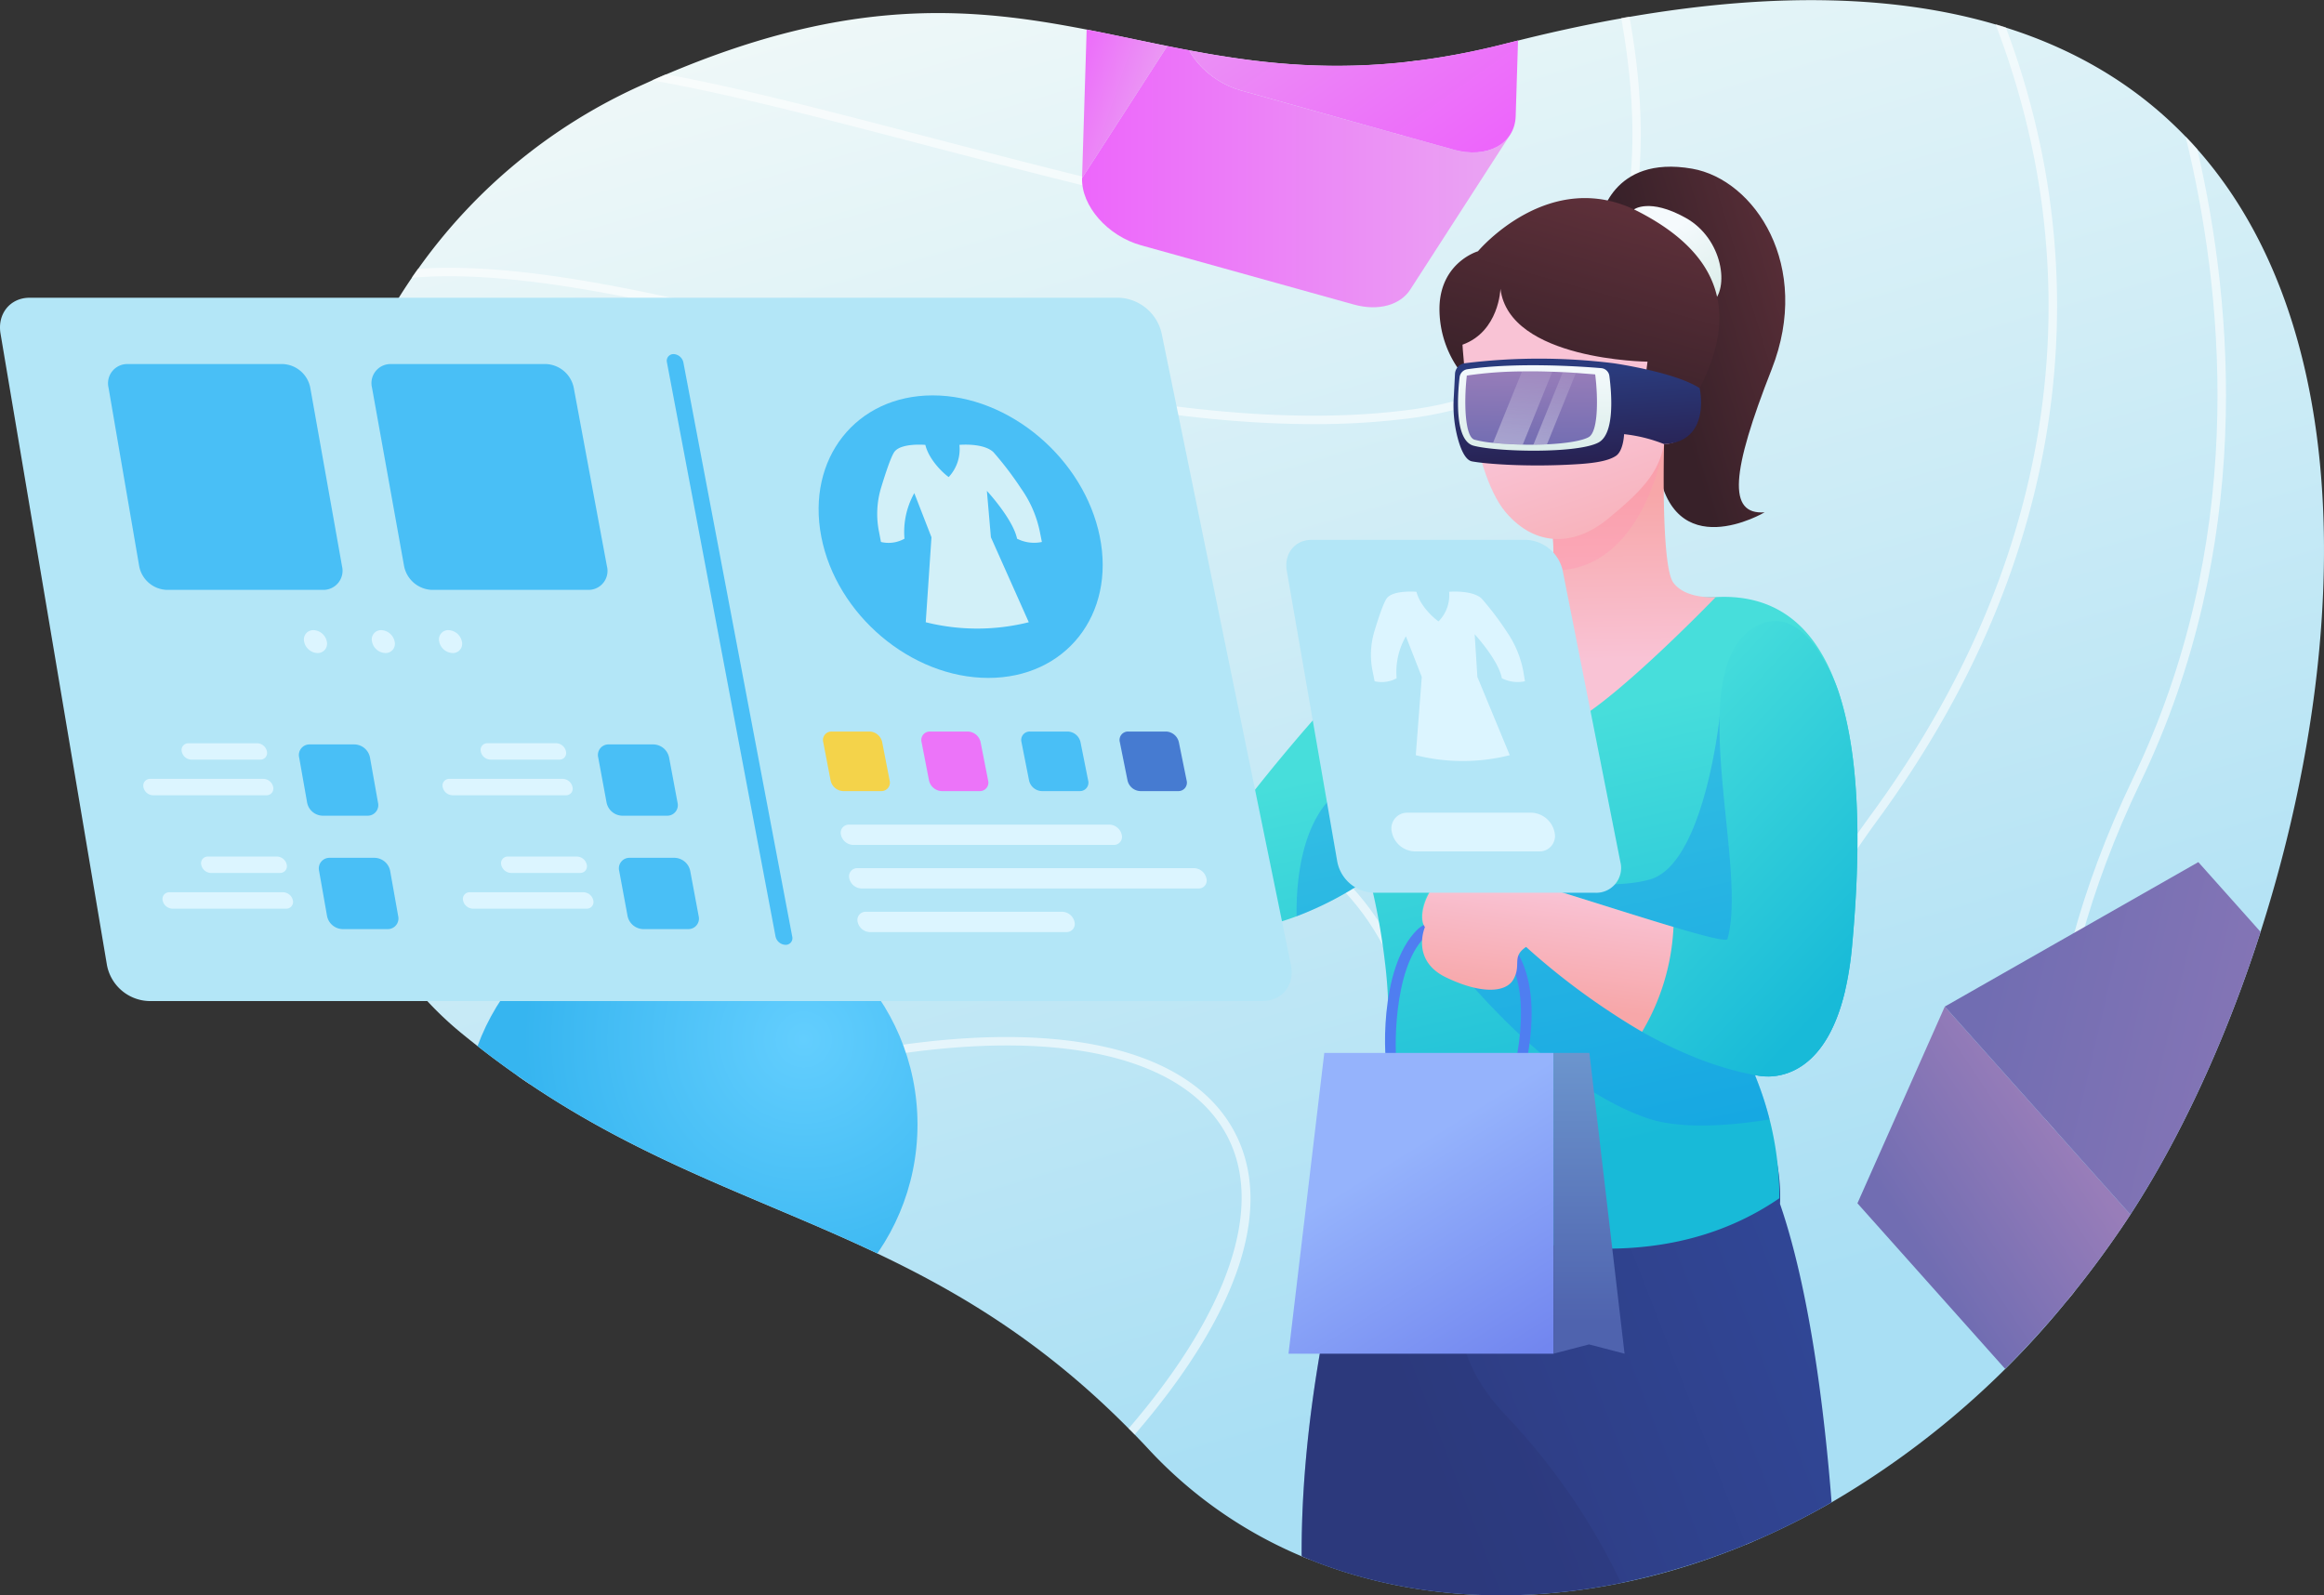 <svg xmlns="http://www.w3.org/2000/svg" xmlns:xlink="http://www.w3.org/1999/xlink" width="510.457" height="350.454" viewBox="0 0 510.457 350.454">
  <rect x="0" y="0" width="510.457" height="350.454" fill="#333333" stroke="none"/>
  <defs>
    <linearGradient id="linear-gradient" x1="0.674" y1="0.825" x2="0.365" y2="0.004" gradientUnits="objectBoundingBox">
      <stop offset="0" stop-color="#a9dff4"/>
      <stop offset="1" stop-color="#eff8f8"/>
    </linearGradient>
    <clipPath id="clip-path">
      <path id="Path_52735" data-name="Path 52735" d="M624.211,539.159c-18.232,26.7-40.252,46.643-63.484,59.981-39.413,22.618-82.36,26.286-116.4,11.856a97.344,97.344,0,0,1-33.561-23.442c-50.461-54.323-98.571-48.125-151.352-91.76s-48.9-167.474,39.578-207.83,111.729,10.912,190.3-9.311C718.412,219.645,684.761,450.452,624.211,539.159Z" transform="translate(-224.965 -269.125)"/>
    </clipPath>
    <linearGradient id="linear-gradient-2" x1="0.326" y1="0.666" x2="0.684" y2="0.323" gradientUnits="objectBoundingBox">
      <stop offset="0" stop-color="#716db2"/>
      <stop offset="1" stop-color="#987db9"/>
    </linearGradient>
    <linearGradient id="linear-gradient-3" x1="0.064" y1="0.414" x2="1.169" y2="0.632" xlink:href="#linear-gradient-2"/>
    <linearGradient id="linear-gradient-4" x1="0" y1="0.5" x2="1" y2="0.5" xlink:href="#linear-gradient-2"/>
    <radialGradient id="radial-gradient" cx="0.749" cy="0.313" r="0.617" gradientUnits="objectBoundingBox">
      <stop offset="0" stop-color="#63cefe"/>
      <stop offset="1" stop-color="#36b5f0"/>
    </radialGradient>
    <linearGradient id="linear-gradient-5" x1="0.273" y1="0.257" x2="0.799" y2="0.821" gradientUnits="objectBoundingBox">
      <stop offset="0" stop-color="#ed66fb"/>
      <stop offset="1" stop-color="#eaa6f2"/>
    </linearGradient>
    <linearGradient id="linear-gradient-6" x1="0" y1="0.5" x2="1" y2="0.5" xlink:href="#linear-gradient-5"/>
    <linearGradient id="linear-gradient-7" x1="0.838" y1="1.001" x2="0.237" y2="0.11" xlink:href="#linear-gradient-5"/>
    <linearGradient id="linear-gradient-8" x1="0.188" y1="0.556" x2="1.148" y2="0.218" gradientUnits="objectBoundingBox">
      <stop offset="0" stop-color="#2e3c82"/>
      <stop offset="1" stop-color="#31499b"/>
    </linearGradient>
    <linearGradient id="linear-gradient-9" x1="0.636" y1="0.889" x2="0.524" y2="0.389" gradientUnits="objectBoundingBox">
      <stop offset="0" stop-color="#18bad8"/>
      <stop offset="1" stop-color="#47dedb"/>
    </linearGradient>
    <linearGradient id="linear-gradient-10" x1="-0.607" y1="0.8" x2="0.805" y2="0.404" gradientUnits="objectBoundingBox">
      <stop offset="0" stop-color="#f7a7a9"/>
      <stop offset="1" stop-color="#f9c3d5"/>
    </linearGradient>
    <linearGradient id="linear-gradient-11" x1="0.924" y1="0.847" x2="0.413" y2="0.341" xlink:href="#linear-gradient-9"/>
    <linearGradient id="linear-gradient-12" x1="0.813" y1="1.069" x2="0.413" y2="0.341" gradientUnits="objectBoundingBox">
      <stop offset="0" stop-color="#7286ef"/>
      <stop offset="1" stop-color="#95b3fc"/>
    </linearGradient>
    <linearGradient id="linear-gradient-13" x1="0.5" y1="0.899" x2="0.5" y2="-0.105" gradientUnits="objectBoundingBox">
      <stop offset="0" stop-color="#4f63ae"/>
      <stop offset="1" stop-color="#6f9bd1"/>
    </linearGradient>
    <linearGradient id="linear-gradient-14" x1="0.415" y1="0.807" x2="0.549" y2="0.152" xlink:href="#linear-gradient-10"/>
    <linearGradient id="linear-gradient-15" x1="0.349" y1="0.591" x2="1.087" y2="0.157" gradientUnits="objectBoundingBox">
      <stop offset="0.005" stop-color="#382129"/>
      <stop offset="1" stop-color="#63323c"/>
    </linearGradient>
    <linearGradient id="linear-gradient-16" x1="0.783" y1="0.874" x2="0.459" y2="0.23" gradientUnits="objectBoundingBox">
      <stop offset="0.005" stop-color="#dbedea"/>
      <stop offset="1" stop-color="#f5fafd"/>
    </linearGradient>
    <linearGradient id="linear-gradient-17" x1="0.375" y1="0.887" x2="0.644" y2="0.05" xlink:href="#linear-gradient-15"/>
    <linearGradient id="linear-gradient-18" x1="0.496" y1="0.18" x2="0.503" y2="0.767" xlink:href="#linear-gradient-10"/>
    <linearGradient id="linear-gradient-19" x1="0.744" y1="1.226" x2="0.518" y2="0.506" xlink:href="#linear-gradient-10"/>
    <linearGradient id="linear-gradient-20" x1="0.591" y1="1.023" x2="0.438" y2="0.123" gradientUnits="objectBoundingBox">
      <stop offset="0.005" stop-color="#281f4e"/>
      <stop offset="1" stop-color="#2a3b7d"/>
    </linearGradient>
    <linearGradient id="linear-gradient-21" x1="0.498" y1="0.97" x2="0.502" y2="0.022" xlink:href="#linear-gradient-16"/>
    <linearGradient id="linear-gradient-22" x1="0.479" y1="1.064" x2="0.514" y2="-0.036" xlink:href="#linear-gradient-2"/>
    <linearGradient id="linear-gradient-23" x1="0.358" y1="2.038" x2="0.559" y2="-0.16" gradientUnits="objectBoundingBox">
      <stop offset="0" stop-color="#fff"/>
      <stop offset="1" stop-color="#fff" stop-opacity="0.102"/>
    </linearGradient>
    <linearGradient id="linear-gradient-24" x1="0.302" y1="2.081" x2="0.582" y2="-0.141" xlink:href="#linear-gradient-23"/>
  </defs>
  <g id="new_illustration_06" data-name="new illustration 06" transform="translate(-180.513 -269.125)">
    <path id="Path_52722" data-name="Path 52722" d="M624.2,539.152q-4.917,7.208-10.194,13.757c-.479.6-.958,1.182-1.437,1.766a190.022,190.022,0,0,1-51.838,44.458,164.118,164.118,0,0,1-17.259,8.622c-.569.24-1.153.494-1.721.719-33.141,13.712-67.361,14.625-95.667,3.218-.584-.225-1.168-.464-1.751-.7h-.015a97.286,97.286,0,0,1-33.546-23.441c-1.033-1.123-2.081-2.216-3.114-3.278-.434-.449-.868-.9-1.332-1.332-43.919-44.4-86.207-45.147-131.548-75.668-.913-.614-1.856-1.257-2.769-1.916-4.161-2.9-8.353-6.077-12.589-9.565-18.681-15.463-30.267-40.955-33.5-69.232q-.157-1.3-.269-2.6c-3.024-31.375,4.161-65.894,23.2-93.781.449-.659.913-1.317,1.377-1.961a120.721,120.721,0,0,1,48.784-40.237c.883-.389,1.751-.793,2.62-1.183,1.033-.449,2.066-.913,3.084-1.332,75.4-32.064,102.343,4.057,162.923-2.754.644-.075,1.287-.135,1.946-.24a161.153,161.153,0,0,0,19.729-3.8q13.18-3.39,25.223-5.524c.6-.12,1.212-.225,1.811-.329,32.782-5.643,59.277-4.536,80.4,1.677.763.21,1.512.449,2.26.689,16.316,5.149,29.324,13.412,39.473,23.95.883.913,1.751,1.841,2.59,2.8C692.446,360,664.184,480.563,624.2,539.152Z" transform="translate(22.098 0.007)" fill="url(#linear-gradient)"/>
    <g id="Group_71519" data-name="Group 71519" transform="translate(247.734 272.785)" opacity="0.6">
      <path id="Path_52723" data-name="Path 52723" d="M472.11,484.069c-2.769,34.055-14.864,59.412-26.271,76.237-.584-.224-1.168-.464-1.751-.7h-.015c11.3-16.586,23.412-41.764,26.166-75.683,2.829-34.7-3.323-57.9-19.355-73-23.127-21.78-68.6-27.528-139.032-17.559-35.477,5.03-64.427-1.108-86.162-18.2q-.157-1.3-.269-2.6c21.5,17.648,50.446,24.025,86.162,18.966,71.013-10.059,117.013-4.146,140.574,18.053C468.637,425.076,474.969,448.757,472.11,484.069Z" transform="translate(-225.42 -221.393)" fill="#fff"/>
      <path id="Path_52724" data-name="Path 52724" d="M392.044,508.639c-.434-.449-.868-.9-1.332-1.332,22.034-25.642,29.893-48.8,21.585-64.367-9.371-17.529-37.288-23.816-76.626-17.214a440.288,440.288,0,0,1-76.522,5.913c-.913-.614-1.856-1.257-2.769-1.916a439.991,439.991,0,0,0,78.977-5.838c40.177-6.736,68.813-.1,78.572,18.187C422.761,458.613,414.992,482.054,392.044,508.639Z" transform="translate(-210.036 -197.163)" fill="#fff"/>
      <path id="Path_52725" data-name="Path 52725" d="M469.173,447.249c-41.479,56.763-41.045,107.3-33.4,139.691A154.022,154.022,0,0,0,441.615,606c-.569.24-1.153.494-1.721.719a155.577,155.577,0,0,1-5.913-19.355c-7.769-32.767-8.2-83.886,33.7-141.218,41.509-56.778,42.392-109.319,35.836-143.418a177.442,177.442,0,0,0-8.622-30.043c.763.21,1.512.449,2.26.689a179.045,179.045,0,0,1,8.2,28.995C511.969,336.822,511.086,389.917,469.173,447.249Z" transform="translate(-123.807 -271.018)" fill="#fff"/>
      <path id="Path_52726" data-name="Path 52726" d="M501.543,430.937c-23.232,48.395-21.2,87-14.595,112.043-.479.6-.958,1.183-1.437,1.766-6.961-25.328-9.49-64.891,14.355-114.6,24.669-51.419,20.253-103.481,12.23-138.1-.225-.973-.449-1.931-.7-2.889.883.913,1.751,1.841,2.59,2.8C522.035,326.857,526.361,379.189,501.543,430.937Z" transform="translate(-98.576 -262.834)" fill="#fff"/>
      <path id="Path_52727" data-name="Path 52727" d="M502.13,334.9c-8.278,13.951-22.319,22.3-41.734,24.864a163.246,163.246,0,0,1-21.331,1.317c-34.968,0-73.258-9.43-107.732-17.933-33.86-8.338-66.193-16.316-90.413-14.221.449-.659.913-1.317,1.377-1.961,24.37-1.662,56.194,6.167,89.485,14.385,41.479,10.224,88.512,21.81,128.389,16.571,18.816-2.47,32.408-10.523,40.371-23.95,10.718-18.053,9.535-42.826,6.048-62.077.6-.12,1.212-.225,1.811-.329C511.934,291.15,513.117,316.4,502.13,334.9Z" transform="translate(-217.718 -271.57)" fill="#fff"/>
      <path id="Path_52728" data-name="Path 52728" d="M444.138,278.02c-.18,8.592-2.185,17.5-8.113,24.1-5.973,6.661-15.119,10-27.289,10a99.133,99.133,0,0,1-22.663-2.994c-19.011-4.506-36.15-8.981-51.254-12.918-22.513-5.883-41.524-10.838-58.649-13.861,1.033-.449,2.066-.913,3.084-1.332,16.481,3.069,34.683,7.814,56.029,13.382,15.1,3.952,32.213,8.413,51.209,12.918,23.172,5.494,39.369,3.323,48.125-6.437,5.464-6.092,7.365-14.445,7.559-22.618C442.835,278.185,443.479,278.11,444.138,278.02Z" transform="translate(-200.202 -268.365)" fill="#fff"/>
    </g>
    <g id="Group_71529" data-name="Group 71529" transform="translate(247.054 269.125)">
      <g id="Group_71528" data-name="Group 71528" clip-path="url(#clip-path)">
        <g id="Group_71524" data-name="Group 71524" transform="translate(341.436 189.381)">
          <g id="Group_71523" data-name="Group 71523">
            <g id="Group_71520" data-name="Group 71520" transform="translate(0 31.734)">
              <path id="Path_52729" data-name="Path 52729" d="M504.628,517.866l-51.568-57.81,19.19-43.216,51.568,57.81Z" transform="translate(-453.06 -416.84)" fill="url(#linear-gradient-2)"/>
            </g>
            <g id="Group_71521" data-name="Group 71521" transform="translate(19.19)">
              <path id="Path_52730" data-name="Path 52730" d="M517.448,485.185l-51.568-57.81,55.685-31.734,51.568,57.8Z" transform="translate(-465.88 -395.64)" fill="url(#linear-gradient-3)"/>
            </g>
            <g id="Group_71522" data-name="Group 71522" transform="translate(51.568 57.795)">
              <path id="Path_52731" data-name="Path 52731" d="M562.385,434.25l-19.19,43.216L487.51,509.215,506.7,466Z" transform="translate(-487.51 -434.25)" fill="url(#linear-gradient-4)"/>
            </g>
          </g>
        </g>
        <circle id="Ellipse_1021" data-name="Ellipse 1021" cx="49.847" cy="49.847" r="49.847" transform="translate(35.289 197.18)" fill="url(#radial-gradient)"/>
        <g id="Group_71527" data-name="Group 71527" transform="translate(171.128 -41.662)">
          <g id="Group_71526" data-name="Group 71526">
            <path id="Path_52732" data-name="Path 52732" d="M341.715,277.89a7.822,7.822,0,0,0-1.228,4.087l-1.2,38.815,21.945-34.01,1.2-38.815a7.822,7.822,0,0,1,1.228-4.087Z" transform="translate(-339.285 -240.007)" fill="url(#linear-gradient-5)"/>
            <path id="Path_52733" data-name="Path 52733" d="M420.9,300.308,374.184,287.3c-7.35-2.051-13.143-8.652-12.948-14.759l-21.945,34.01c-.195,6.107,5.6,12.709,12.948,14.759l46.718,13.008c5.464,1.527,10.239.09,12.409-3.263l21.945-34.01C431.142,300.4,426.366,301.834,420.9,300.308Z" transform="translate(-339.287 -225.766)" fill="url(#linear-gradient-6)"/>
            <g id="Group_71525" data-name="Group 71525" transform="translate(21.945)">
              <path id="Path_52734" data-name="Path 52734" d="M415.5,254.91c7.35,2.051,13.143,8.652,12.948,14.759l-1.2,38.815c-.195,6.107-6.287,9.4-13.637,7.35L366.9,302.826c-7.35-2.051-13.143-8.652-12.948-14.759l1.2-38.815c.195-6.107,6.287-9.4,13.637-7.35Z" transform="translate(-353.947 -241.293)" fill="url(#linear-gradient-7)"/>
            </g>
          </g>
        </g>
      </g>
    </g>
    <g id="Group_71538" data-name="Group 71538" transform="translate(412.374 305.743)">
      <g id="Group_71530" data-name="Group 71530" transform="translate(54.04 210.409)">
        <path id="Path_52736" data-name="Path 52736" d="M487.91,517.138a155.424,155.424,0,0,1-46.239,17.723c-24.834,5.06-49.173,3.024-70.16-5.868-.21-39.264,11.376-77.091,11.376-77.091v-.12A31.317,31.317,0,0,1,388.2,434.15a101.819,101.819,0,0,0,37.737,9.191c27.738,1.317,47.212-9.191,47.212-9.191,4.117,8.158,3.428,17.424,3.428,17.424C483.105,470.54,486.338,497.05,487.91,517.138Z" transform="translate(-371.508 -434.15)" fill="url(#linear-gradient-8)"/>
        <path id="Path_52737" data-name="Path 52737" d="M441.671,534.862c-24.834,5.06-49.173,3.024-70.16-5.868-.21-39.264,11.376-77.091,11.376-77.091v-.12A31.317,31.317,0,0,1,388.2,434.15a101.819,101.819,0,0,0,37.737,9.191l.03.015a57.675,57.675,0,0,0-15,16.212c-5.958,10.089-8.5,23.921,5.524,38.605A142.828,142.828,0,0,1,441.671,534.862Z" transform="translate(-371.508 -434.15)" fill="#29316d" opacity="0.25"/>
      </g>
      <g id="Group_71535" data-name="Group 71535" transform="translate(0 56.001)">
        <g id="Group_71531" data-name="Group 71531" transform="translate(0.008)">
          <path id="Path_52738" data-name="Path 52738" d="M510.352,446.187a72.351,72.351,0,0,1-1.512,9.715c-3.757,16.062-11.99,18.771-16.571,18.936-.015.015-.045.015-.045,0a11.073,11.073,0,0,1-3.173-.3.055.055,0,0,0-.045-.015l.419,1.078a71.494,71.494,0,0,1,2.8,8.682A70.2,70.2,0,0,1,494.38,501.6c-12.005,8.233-25.283,11.077-37.917,11.077-28.441,0-53.619-14.43-53.619-14.43s3.2-7.335,5.239-26.825a100.9,100.9,0,0,0-.344-21.675,141.1,141.1,0,0,0-2.485-14.655c-.554-2.44-.943-3.847-.943-3.847a2.317,2.317,0,0,1-.359.24,74.028,74.028,0,0,1-15.613,8.173c-6.3,2.365-13.7,3.952-20.7,2.649-7.8-1.452-13.951-16.2-18.337-31.869a331.913,331.913,0,0,1-8.023-39.009c-5.074-3.188-7.844-21.091-4.206-26.63,3.637-5.524,11.346-14.984,14.116-13.682s1.467,25.672,1.467,25.672,8.577-14.31,9.445-7.9-5.239,18.068-5.239,18.068a191.213,191.213,0,0,0,11.826,29.294,186.273,186.273,0,0,0,9.58,16.81s23.427-30.267,36.674-38.276,21.675-4.625,21.675-4.625l43.8-.614c14.116-.763,22.2,7.395,26.555,19.654.24.644.359,1.018.359,1.018C512.552,405.831,512.059,427.641,510.352,446.187Z" transform="translate(-335.412 -330.999)" fill="url(#linear-gradient-9)"/>
          <path id="Path_52739" data-name="Path 52739" d="M389.35,393.865c-3.757,8.1-3.682,13.891-2.964,17.289a74.026,74.026,0,0,1-15.613,8.173c-.12-7.155.868-20.672,8.981-27.318a59.785,59.785,0,0,0,16-20.088S395.756,380.078,389.35,393.865Z" transform="translate(-317.846 -310.665)" fill="#1688f5" opacity="0.36"/>
          <path id="Path_52740" data-name="Path 52740" d="M481.914,434.416c-3.757,16.062-11.99,18.771-16.571,18.936-.015.015-.045.015-.045,0a11.073,11.073,0,0,1-3.173-.3.055.055,0,0,0-.045-.015l.419,1.078a71.493,71.493,0,0,1,2.8,8.682c-8.1,1.317-19.43,2.35-27.094-.344-25.612-9.026-48.6-41.913-48.6-41.913l11.99-12.769s25.567,5.778,37.5,2.29,15.253-35.821,15.253-35.821Z" transform="translate(-308.486 -309.512)" fill="#1688f5" opacity="0.36"/>
        </g>
        <g id="Group_71534" data-name="Group 71534" transform="translate(0 0)">
          <path id="Path_52741" data-name="Path 52741" d="M368.673,396.251a39.038,39.038,0,0,1-19.385,14.191,333.028,333.028,0,0,1-8.008-39.009c-5.089-3.188-7.844-21.091-4.221-26.63s11.346-14.984,14.116-13.682,1.467,25.657,1.467,25.657,8.577-14.31,9.46-7.9-5.239,18.068-5.239,18.068A191.61,191.61,0,0,0,368.673,396.251Z" transform="translate(-335.407 -330.999)" fill="url(#linear-gradient-10)"/>
          <g id="Group_71533" data-name="Group 71533" transform="translate(51.154 43.799)">
            <path id="Path_52742" data-name="Path 52742" d="M483.65,431.663c-2.275,24.759-12.694,28.441-18.083,28.651a.028.028,0,0,1-.045,0,20.866,20.866,0,0,1-3.173-.3A.055.055,0,0,0,462.3,460c-8.772-1.587-17.364-5.329-24.789-9.505-13.547-7.589-25.852-21.75-25.852-21.75-1.317,2.38-3.578-.15-4.176.09.419-.135-2.59,3.623-2.335,6.407.284,3.2-1.647,4.566-9.505.778s-5.823-8.532-5.823-8.532c-2.53-3.1,1.961-13.592,9.894-13.1,5,.3,29.624,8.607,44.7,13.068,6.781,2.021,11.631,3.263,11.87,2.65,4.655-16.3-10.284-59.667,6.317-68.693,9.79-5.314,16.122,9.206,17.678,13.248.24.644.359,1.018.359,1.018C485.866,391.292,485.357,413.117,483.65,431.663Z" transform="translate(-359.871 -360.258)" fill="url(#linear-gradient-11)"/>
            <g id="Group_71532" data-name="Group 71532" transform="translate(0 65.148)">
              <path id="Path_52743" data-name="Path 52743" d="M384.292,437.266c-.718-1.078-2.126-22.3,6.541-30.836,2.6-2.56,10-4.072,16.152-.7,4.745,2.6,12.035,10.1,7.559,31.136l-2.275-.479c3.084-14.505.808-24.654-6.392-28.606-5.06-2.769-11.406-1.647-13.4.314-7.185,7.1-6.631,26.091-6.107,28.142l-.823.21Z" transform="translate(-362.542 -403.78)" fill="#4f7ef1"/>
              <path id="Path_52744" data-name="Path 52744" d="M427.78,489.713h-58.2l7.859-66.073H427.78Z" transform="translate(-369.58 -393.912)" fill="url(#linear-gradient-12)"/>
              <path id="Path_52745" data-name="Path 52745" d="M408.46,423.64h7.889l7.724,66.073-7.8-2.036-7.814,2.036Z" transform="translate(-350.26 -393.912)" fill="url(#linear-gradient-13)"/>
            </g>
            <path id="Path_52746" data-name="Path 52746" d="M444.407,409.5a49.294,49.294,0,0,1-6.9,23.022,154.03,154.03,0,0,1-25.477-18.636c-3.293,2.23-.928,3.877-2.814,7.185-1.6,2.784-6.886,3.293-14.745-.479s-4.655-11.062-4.655-11.062c-2.23-3.009,1.961-13.592,9.895-13.1C404.709,396.72,429.333,405.028,444.407,409.5Z" transform="translate(-359.846 -342.29)" fill="url(#linear-gradient-14)"/>
          </g>
        </g>
      </g>
      <g id="Group_71537" data-name="Group 71537" transform="translate(84.303)">
        <path id="Path_52747" data-name="Path 52747" d="M415.33,305.282s2.365-14.355,20.178-11.257c13.727,2.4,26.39,21.346,17.469,44.054s-9.7,32.019-1.557,31.435c0,0-20.418,12.11-23.5-10.493S415.33,305.282,415.33,305.282Z" transform="translate(-379.996 -293.587)" fill="url(#linear-gradient-15)"/>
        <path id="Path_52748" data-name="Path 52748" d="M420.27,300.108s3.383-2.575,11.317,1.826c8.338,4.61,9.7,15.792,5.778,18.726C432.35,324.4,420.27,300.108,420.27,300.108Z" transform="translate(-377.541 -290.719)" fill="url(#linear-gradient-16)"/>
        <path id="Path_52749" data-name="Path 52749" d="M397.465,337.721a22.921,22.921,0,0,1-5.718-15.912c.434-9.61,8.443-11.93,8.443-11.93s15.718-18.771,35.222-8.727c25.822,13.293,19.5,32.288,6.407,49.907H405.145Z" transform="translate(-391.725 -291.298)" fill="url(#linear-gradient-17)"/>
        <path id="Path_52750" data-name="Path 52750" d="M447.535,367.906s-23.292,24.16-32.737,28.082-13.248-27.633-13.248-27.633,8.308,1.6,9.76-4.955c.1-.449.18-.9.254-1.332a32.555,32.555,0,0,0-.554-11.9L436.188,334.3s-.733,26.645,2.021,30.417C440.993,368.489,447.535,367.906,447.535,367.906Z" transform="translate(-386.843 -273.357)" fill="url(#linear-gradient-18)"/>
        <path id="Path_52751" data-name="Path 52751" d="M433.063,334.29s-4.251,28.2-24.639,27.767a32.555,32.555,0,0,0-.554-11.9Z" transform="translate(-383.703 -273.362)" fill="#ff97b2" opacity="0.4"/>
        <path id="Path_52752" data-name="Path 52752" d="M395.11,323.785s1.5,27.393,9.505,36.824c6.556,7.709,15.134,7.425,22.409,1.452s11.212-10.044,12.364-16.451c0,0,5.194.24,6.931-5.868,1.751-6.107-5.434-7.769-7.47,0,0,0-4.655-2.425-3.1-12.23,0,0-30.372-.284-32.3-16C403.448,311.51,403.163,320.881,395.11,323.785Z" transform="translate(-390.044 -284.682)" fill="url(#linear-gradient-19)"/>
        <path id="Path_52753" data-name="Path 52753" d="M428.92,322.766s13.487,1.916,18.936,5.479c0,0,2.68,11.766-7.8,12.29a33.283,33.283,0,0,0-8.8-2.185s-.12,3.637-1.781,4.76c-1.467.988-4.027,1.527-7.964,1.8-10.927.734-20.538,0-23.666-.584-1.422-.269-2.425-2.545-3.084-4.94a27.937,27.937,0,0,1-.913-9.116l.269-5.179a2.489,2.489,0,0,1,1.736-2.23h0a2.473,2.473,0,0,1,.479-.1A132.608,132.608,0,0,1,428.92,322.766Z" transform="translate(-390.697 -279.592)" fill="url(#linear-gradient-20)"/>
        <path id="Path_52754" data-name="Path 52754" d="M425.9,323.362c-4.6-.389-18.472-1.332-29.4.24a2.019,2.019,0,0,0-1.706,1.8c-.449,3.907-1.153,13.876,3.084,15,5.284,1.392,22.8,1.751,27.423-.7,3.667-1.946,2.874-10.942,2.4-14.625A1.975,1.975,0,0,0,425.9,323.362Z" transform="translate(-390.371 -279.109)" fill="url(#linear-gradient-21)"/>
        <path id="Path_52755" data-name="Path 52755" d="M424.094,324.653l-.045-.359-.344-.03c-.973-.075-2.29-.18-3.862-.3-.883-.06-1.856-.12-2.889-.165-.748-.03-1.512-.075-2.32-.09-1.6-.06-3.278-.09-5.015-.09-.554,0-1.093,0-1.632.015a85.463,85.463,0,0,0-11.811.868l-.329.045-.03.344c-.584,5.314-.434,13.113,1.721,13.742a23.926,23.926,0,0,0,4.087.689c1.916.21,4.191.344,6.526.389.539.03,1.078.03,1.632.03.239,0,.494,0,.719-.015,1.033,0,2.036-.03,2.979-.075,4.4-.21,7.769-.793,9.176-1.6C424.753,336.793,424.663,329.353,424.094,324.653Z" transform="translate(-389.838 -278.664)" fill="url(#linear-gradient-22)"/>
        <g id="Group_71536" data-name="Group 71536" transform="translate(11.788 44.941)" opacity="0.64">
          <path id="Path_52756" data-name="Path 52756" d="M412.608,323.7l-6.482,16c-2.335-.03-4.61-.18-6.526-.389l6.362-15.688c.539-.015,1.078-.015,1.632-.015C409.315,323.61,411.006,323.64,412.608,323.7Z" transform="translate(-399.6 -323.61)" fill="url(#linear-gradient-23)"/>
          <path id="Path_52757" data-name="Path 52757" d="M414.861,323.89,408.5,339.577c-.943.045-1.946.075-2.979.075l6.452-15.912C413.02,323.77,413.978,323.83,414.861,323.89Z" transform="translate(-396.658 -323.545)" fill="url(#linear-gradient-24)"/>
        </g>
      </g>
    </g>
    <g id="Group_71554" data-name="Group 71554" transform="translate(180.513 334.532)">
      <g id="Group_71539" data-name="Group 71539" transform="translate(282.532 53.185)">
        <path id="Path_52758" data-name="Path 52758" d="M437.146,425.875H388.436a8.433,8.433,0,0,1-7.979-6.811l-11.092-63.9c-.659-3.757,1.766-6.811,5.419-6.811h47.242a8.6,8.6,0,0,1,7.949,6.811l12.649,63.9A5.454,5.454,0,0,1,437.146,425.875Z" transform="translate(-369.258 -348.35)" fill="#b3e6f7"/>
        <path id="Path_52759" data-name="Path 52759" d="M411.6,364.892a66.152,66.152,0,0,0-5.613-7.425c-2.1-1.931-7.14-1.482-7.14-1.482a8.168,8.168,0,0,1-2.32,6.5c-.853-.539-4.057-3.308-4.85-6.5,0,0-5.209-.449-6.556,1.482-.748,1.078-1.886,4.536-2.754,7.425a17.885,17.885,0,0,0-.284,8.742l.4,2.006a6.782,6.782,0,0,0,4.835-.659,15.747,15.747,0,0,1,2.036-9.221l3.488,8.937-1.317,17.184a42.187,42.187,0,0,0,20.642,0l-7.11-17.184-.6-9.386s5.239,5.673,5.973,9.67a7.681,7.681,0,0,0,5.075.659l-.329-2.006A22.562,22.562,0,0,0,411.6,364.892Z" transform="translate(-363.086 -344.579)" fill="#dcf5ff"/>
        <path id="Path_52760" data-name="Path 52760" d="M417.081,396.892H389.762a5.3,5.3,0,0,1-5-4.251h0a3.451,3.451,0,0,1,3.458-4.251h27.229a5.38,5.38,0,0,1,5.045,4.251h0A3.39,3.39,0,0,1,417.081,396.892Z" transform="translate(-361.587 -328.454)" fill="#dcf5ff"/>
      </g>
      <g id="Group_71553" data-name="Group 71553">
        <path id="Path_52761" data-name="Path 52761" d="M457.795,467.315H213.2a9.694,9.694,0,0,1-9.191-7.874L180.628,320.694c-.733-4.341,2.126-7.874,6.377-7.874H426.36a10.053,10.053,0,0,1,9.311,7.874l28.4,138.748C464.935,463.8,462.136,467.315,457.795,467.315Z" transform="translate(-180.513 -312.82)" fill="#b3e6f7"/>
        <g id="Group_71552" data-name="Group 71552" transform="translate(23.762 12.379)">
          <path id="Path_52762" data-name="Path 52762" d="M304.422,450.857h0a2.325,2.325,0,0,1-2.185-1.841L278.391,322.931a1.468,1.468,0,0,1,1.452-1.841h0A2.306,2.306,0,0,1,282,322.931L305.9,449.015A1.467,1.467,0,0,1,304.422,450.857Z" transform="translate(-155.657 -321.09)" fill="#49bff6"/>
          <g id="Group_71547" data-name="Group 71547" transform="translate(0 2.186)">
            <g id="Group_71540" data-name="Group 71540">
              <path id="Path_52763" data-name="Path 52763" d="M248.241,372.157h34.324a4.166,4.166,0,0,0,4.161-5.194l-7.29-39.219a6.486,6.486,0,0,0-6.062-5.194H239.289a4.186,4.186,0,0,0-4.161,5.194l7.05,39.219A6.475,6.475,0,0,0,248.241,372.157Z" transform="translate(-177.179 -322.55)" fill="#49bff6"/>
              <path id="Path_52764" data-name="Path 52764" d="M209.22,372.157h34.324a4.207,4.207,0,0,0,4.206-5.194l-6.976-39.219a6.411,6.411,0,0,0-6.018-5.194H200.672a4.221,4.221,0,0,0-4.206,5.194l6.736,39.219A6.4,6.4,0,0,0,209.22,372.157Z" transform="translate(-196.388 -322.55)" fill="#49bff6"/>
            </g>
            <g id="Group_71541" data-name="Group 71541" transform="translate(43.002 58.454)">
              <path id="Path_52765" data-name="Path 52765" d="M244.974,364.115a3.136,3.136,0,0,0,2.949,2.515,2.029,2.029,0,0,0,2.036-2.515,3.136,3.136,0,0,0-2.949-2.515A2.029,2.029,0,0,0,244.974,364.115Z" transform="translate(-215.267 -361.6)" fill="#dcf5ff"/>
              <path id="Path_52766" data-name="Path 52766" d="M235.113,364.115a3.119,3.119,0,0,0,2.934,2.515,2.029,2.029,0,0,0,2.036-2.515,3.119,3.119,0,0,0-2.934-2.515A2.036,2.036,0,0,0,235.113,364.115Z" transform="translate(-220.166 -361.6)" fill="#dcf5ff"/>
              <path id="Path_52767" data-name="Path 52767" d="M225.153,364.115a3.106,3.106,0,0,0,2.934,2.515,2.046,2.046,0,0,0,2.051-2.515A3.106,3.106,0,0,0,227.2,361.6,2.045,2.045,0,0,0,225.153,364.115Z" transform="translate(-225.115 -361.6)" fill="#dcf5ff"/>
            </g>
            <g id="Group_71546" data-name="Group 71546" transform="translate(7.718 83.303)">
              <g id="Group_71542" data-name="Group 71542" transform="translate(70.2 24.894)">
                <path id="Path_52768" data-name="Path 52768" d="M276.611,410.668h9.909a2.308,2.308,0,0,0,2.32-2.859l-1.856-9.939a3.6,3.6,0,0,0-3.383-2.859h-9.895a2.308,2.308,0,0,0-2.32,2.859l1.841,9.939A3.6,3.6,0,0,0,276.611,410.668Z" transform="translate(-237.063 -394.741)" fill="#49bff6"/>
                <path id="Path_52769" data-name="Path 52769" d="M256.2,398.423h15.194a1.459,1.459,0,0,0,1.467-1.8h0a2.262,2.262,0,0,0-2.126-1.8H255.537a1.459,1.459,0,0,0-1.467,1.8h0A2.275,2.275,0,0,0,256.2,398.423Z" transform="translate(-245.658 -394.83)" fill="#dcf5ff"/>
                <path id="Path_52770" data-name="Path 52770" d="M250.6,403.663h25.013a1.459,1.459,0,0,0,1.467-1.8h0a2.262,2.262,0,0,0-2.126-1.8H249.937a1.459,1.459,0,0,0-1.467,1.8h0A2.262,2.262,0,0,0,250.6,403.663Z" transform="translate(-248.44 -392.226)" fill="#dcf5ff"/>
              </g>
              <g id="Group_71543" data-name="Group 71543" transform="translate(65.725)">
                <path id="Path_52771" data-name="Path 52771" d="M273.53,394.028h9.88a2.314,2.314,0,0,0,2.32-2.859l-1.856-9.939a3.6,3.6,0,0,0-3.383-2.859h-9.865a2.314,2.314,0,0,0-2.32,2.859l1.841,9.939A3.6,3.6,0,0,0,273.53,394.028Z" transform="translate(-234.117 -378.116)" fill="#49bff6"/>
                <path id="Path_52772" data-name="Path 52772" d="M253.18,381.793h15.149a1.443,1.443,0,0,0,1.452-1.8h0a2.259,2.259,0,0,0-2.111-1.8H252.537a1.459,1.459,0,0,0-1.467,1.8h0A2.232,2.232,0,0,0,253.18,381.793Z" transform="translate(-242.673 -378.2)" fill="#dcf5ff"/>
                <path id="Path_52773" data-name="Path 52773" d="M247.605,387.023h24.938a1.443,1.443,0,0,0,1.452-1.8h0a2.262,2.262,0,0,0-2.126-1.8H246.947a1.459,1.459,0,0,0-1.467,1.8h0A2.262,2.262,0,0,0,247.605,387.023Z" transform="translate(-245.45 -375.601)" fill="#dcf5ff"/>
              </g>
              <g id="Group_71544" data-name="Group 71544" transform="translate(4.217 24.894)">
                <path id="Path_52774" data-name="Path 52774" d="M232.465,410.668h9.909a2.333,2.333,0,0,0,2.35-2.859l-1.766-9.939a3.555,3.555,0,0,0-3.368-2.859H229.7a2.333,2.333,0,0,0-2.35,2.859l1.751,9.939A3.57,3.57,0,0,0,232.465,410.668Z" transform="translate(-192.962 -394.741)" fill="#49bff6"/>
                <path id="Path_52775" data-name="Path 52775" d="M212.16,398.423h15.194a1.475,1.475,0,0,0,1.482-1.8h0a2.245,2.245,0,0,0-2.111-1.8H211.532a1.469,1.469,0,0,0-1.482,1.8h0A2.219,2.219,0,0,0,212.16,398.423Z" transform="translate(-201.548 -394.83)" fill="#dcf5ff"/>
                <path id="Path_52776" data-name="Path 52776" d="M206.5,403.663h25.013a1.469,1.469,0,0,0,1.482-1.8h0a2.245,2.245,0,0,0-2.111-1.8H205.872a1.469,1.469,0,0,0-1.482,1.8h0A2.246,2.246,0,0,0,206.5,403.663Z" transform="translate(-204.361 -392.226)" fill="#dcf5ff"/>
              </g>
              <g id="Group_71545" data-name="Group 71545">
                <path id="Path_52777" data-name="Path 52777" d="M229.53,394.028h9.88a2.324,2.324,0,0,0,2.335-2.859l-1.766-9.939a3.551,3.551,0,0,0-3.353-2.859h-9.865a2.324,2.324,0,0,0-2.335,2.859l1.751,9.939A3.551,3.551,0,0,0,229.53,394.028Z" transform="translate(-190.196 -378.116)" fill="#49bff6"/>
                <path id="Path_52778" data-name="Path 52778" d="M209.284,381.793h15.149A1.459,1.459,0,0,0,225.9,380h0a2.229,2.229,0,0,0-2.1-1.8H208.67a1.475,1.475,0,0,0-1.482,1.8h0A2.216,2.216,0,0,0,209.284,381.793Z" transform="translate(-198.751 -378.2)" fill="#dcf5ff"/>
                <path id="Path_52779" data-name="Path 52779" d="M203.649,387.023h24.938a1.475,1.475,0,0,0,1.482-1.8h0a2.229,2.229,0,0,0-2.1-1.8H203.05a1.475,1.475,0,0,0-1.482,1.8h0A2.2,2.2,0,0,0,203.649,387.023Z" transform="translate(-201.543 -375.601)" fill="#dcf5ff"/>
              </g>
            </g>
          </g>
          <g id="Group_71551" data-name="Group 71551" transform="translate(156.036 9.071)">
            <path id="Path_52780" data-name="Path 52780" d="M362.394,358.181c3.458,17.14-7.5,31.031-24.474,31.031s-33.4-13.891-36.7-31.031,7.649-31.031,24.474-31.031C342.5,327.15,358.936,341.041,362.394,358.181Z" transform="translate(-300.626 -327.15)" fill="#49bff6"/>
            <g id="Group_71549" data-name="Group 71549" transform="translate(0.982 73.842)">
              <path id="Path_52781" data-name="Path 52781" d="M314.047,389.563h-8.353a2.944,2.944,0,0,1-2.754-2.335l-1.617-8.413a1.866,1.866,0,0,1,1.856-2.335h8.338a2.944,2.944,0,0,1,2.754,2.335l1.632,8.413A1.86,1.86,0,0,1,314.047,389.563Z" transform="translate(-301.282 -376.48)" fill="#f4d34a"/>
              <path id="Path_52782" data-name="Path 52782" d="M328.509,389.563h-8.353a2.974,2.974,0,0,1-2.769-2.335l-1.632-8.413a1.86,1.86,0,0,1,1.856-2.335h8.338a2.974,2.974,0,0,1,2.769,2.335l1.647,8.413A1.854,1.854,0,0,1,328.509,389.563Z" transform="translate(-294.113 -376.48)" fill="#ec74f9"/>
              <path id="Path_52783" data-name="Path 52783" d="M343.2,389.563h-8.353a2.974,2.974,0,0,1-2.769-2.335l-1.662-8.413a1.854,1.854,0,0,1,1.856-2.335h8.338a2.974,2.974,0,0,1,2.769,2.335l1.677,8.413A1.854,1.854,0,0,1,343.2,389.563Z" transform="translate(-286.829 -376.48)" fill="#49bff6"/>
              <g id="Group_71548" data-name="Group 71548" transform="translate(65.14)">
                <path id="Path_52784" data-name="Path 52784" d="M357.674,389.563h-8.353a2.991,2.991,0,0,1-2.784-2.335l-1.691-8.413a1.851,1.851,0,0,1,1.841-2.335h8.338a3,3,0,0,1,2.784,2.335l1.706,8.413A1.851,1.851,0,0,1,357.674,389.563Z" transform="translate(-344.799 -376.48)" fill="#467bd1"/>
              </g>
            </g>
            <g id="Group_71550" data-name="Group 71550" transform="translate(4.873 94.29)">
              <path id="Path_52785" data-name="Path 52785" d="M363.83,394.6H306.574a2.833,2.833,0,0,1-2.65-2.23h0a1.785,1.785,0,0,1,1.781-2.23h57.227a2.864,2.864,0,0,1,2.664,2.23h0A1.776,1.776,0,0,1,363.83,394.6Z" transform="translate(-303.882 -390.14)" fill="#dcf5ff"/>
              <path id="Path_52786" data-name="Path 52786" d="M352.224,407.391h-43.2a2.833,2.833,0,0,1-2.65-2.23h0a1.788,1.788,0,0,1,1.8-2.23h43.171a2.85,2.85,0,0,1,2.664,2.23h0A1.779,1.779,0,0,1,352.224,407.391Z" transform="translate(-302.664 -383.785)" fill="#dcf5ff"/>
              <path id="Path_52787" data-name="Path 52787" d="M381.83,400.991H307.794a2.833,2.833,0,0,1-2.65-2.23h0a1.788,1.788,0,0,1,1.8-2.23h73.977a2.85,2.85,0,0,1,2.664,2.23h0A1.743,1.743,0,0,1,381.83,400.991Z" transform="translate(-303.276 -386.965)" fill="#dcf5ff"/>
            </g>
            <path id="Path_52788" data-name="Path 52788" d="M340.874,344.082a72.879,72.879,0,0,0-6.122-8.053c-2.23-2.1-7.47-1.6-7.47-1.6a8.94,8.94,0,0,1-2.35,7.065c-.9-.584-4.281-3.593-5.134-7.065,0,0-5.434-.494-6.841,1.6-.778,1.168-2.006,4.925-2.949,8.053a19.814,19.814,0,0,0-.374,9.49l.419,2.185a7.116,7.116,0,0,0,5.164-.719,17.473,17.473,0,0,1,2.156-10.014l3.772,9.7-1.257,18.666a46.628,46.628,0,0,0,22.633,0L334.2,354.725l-.883-10.194s5.718,6.167,6.631,10.508a8.282,8.282,0,0,0,5.449.719l-.434-2.185A25.038,25.038,0,0,0,340.874,344.082Z" transform="translate(-296.35 -323.559)" fill="#d2f0f8"/>
          </g>
        </g>
      </g>
    </g>
  </g>
</svg>
